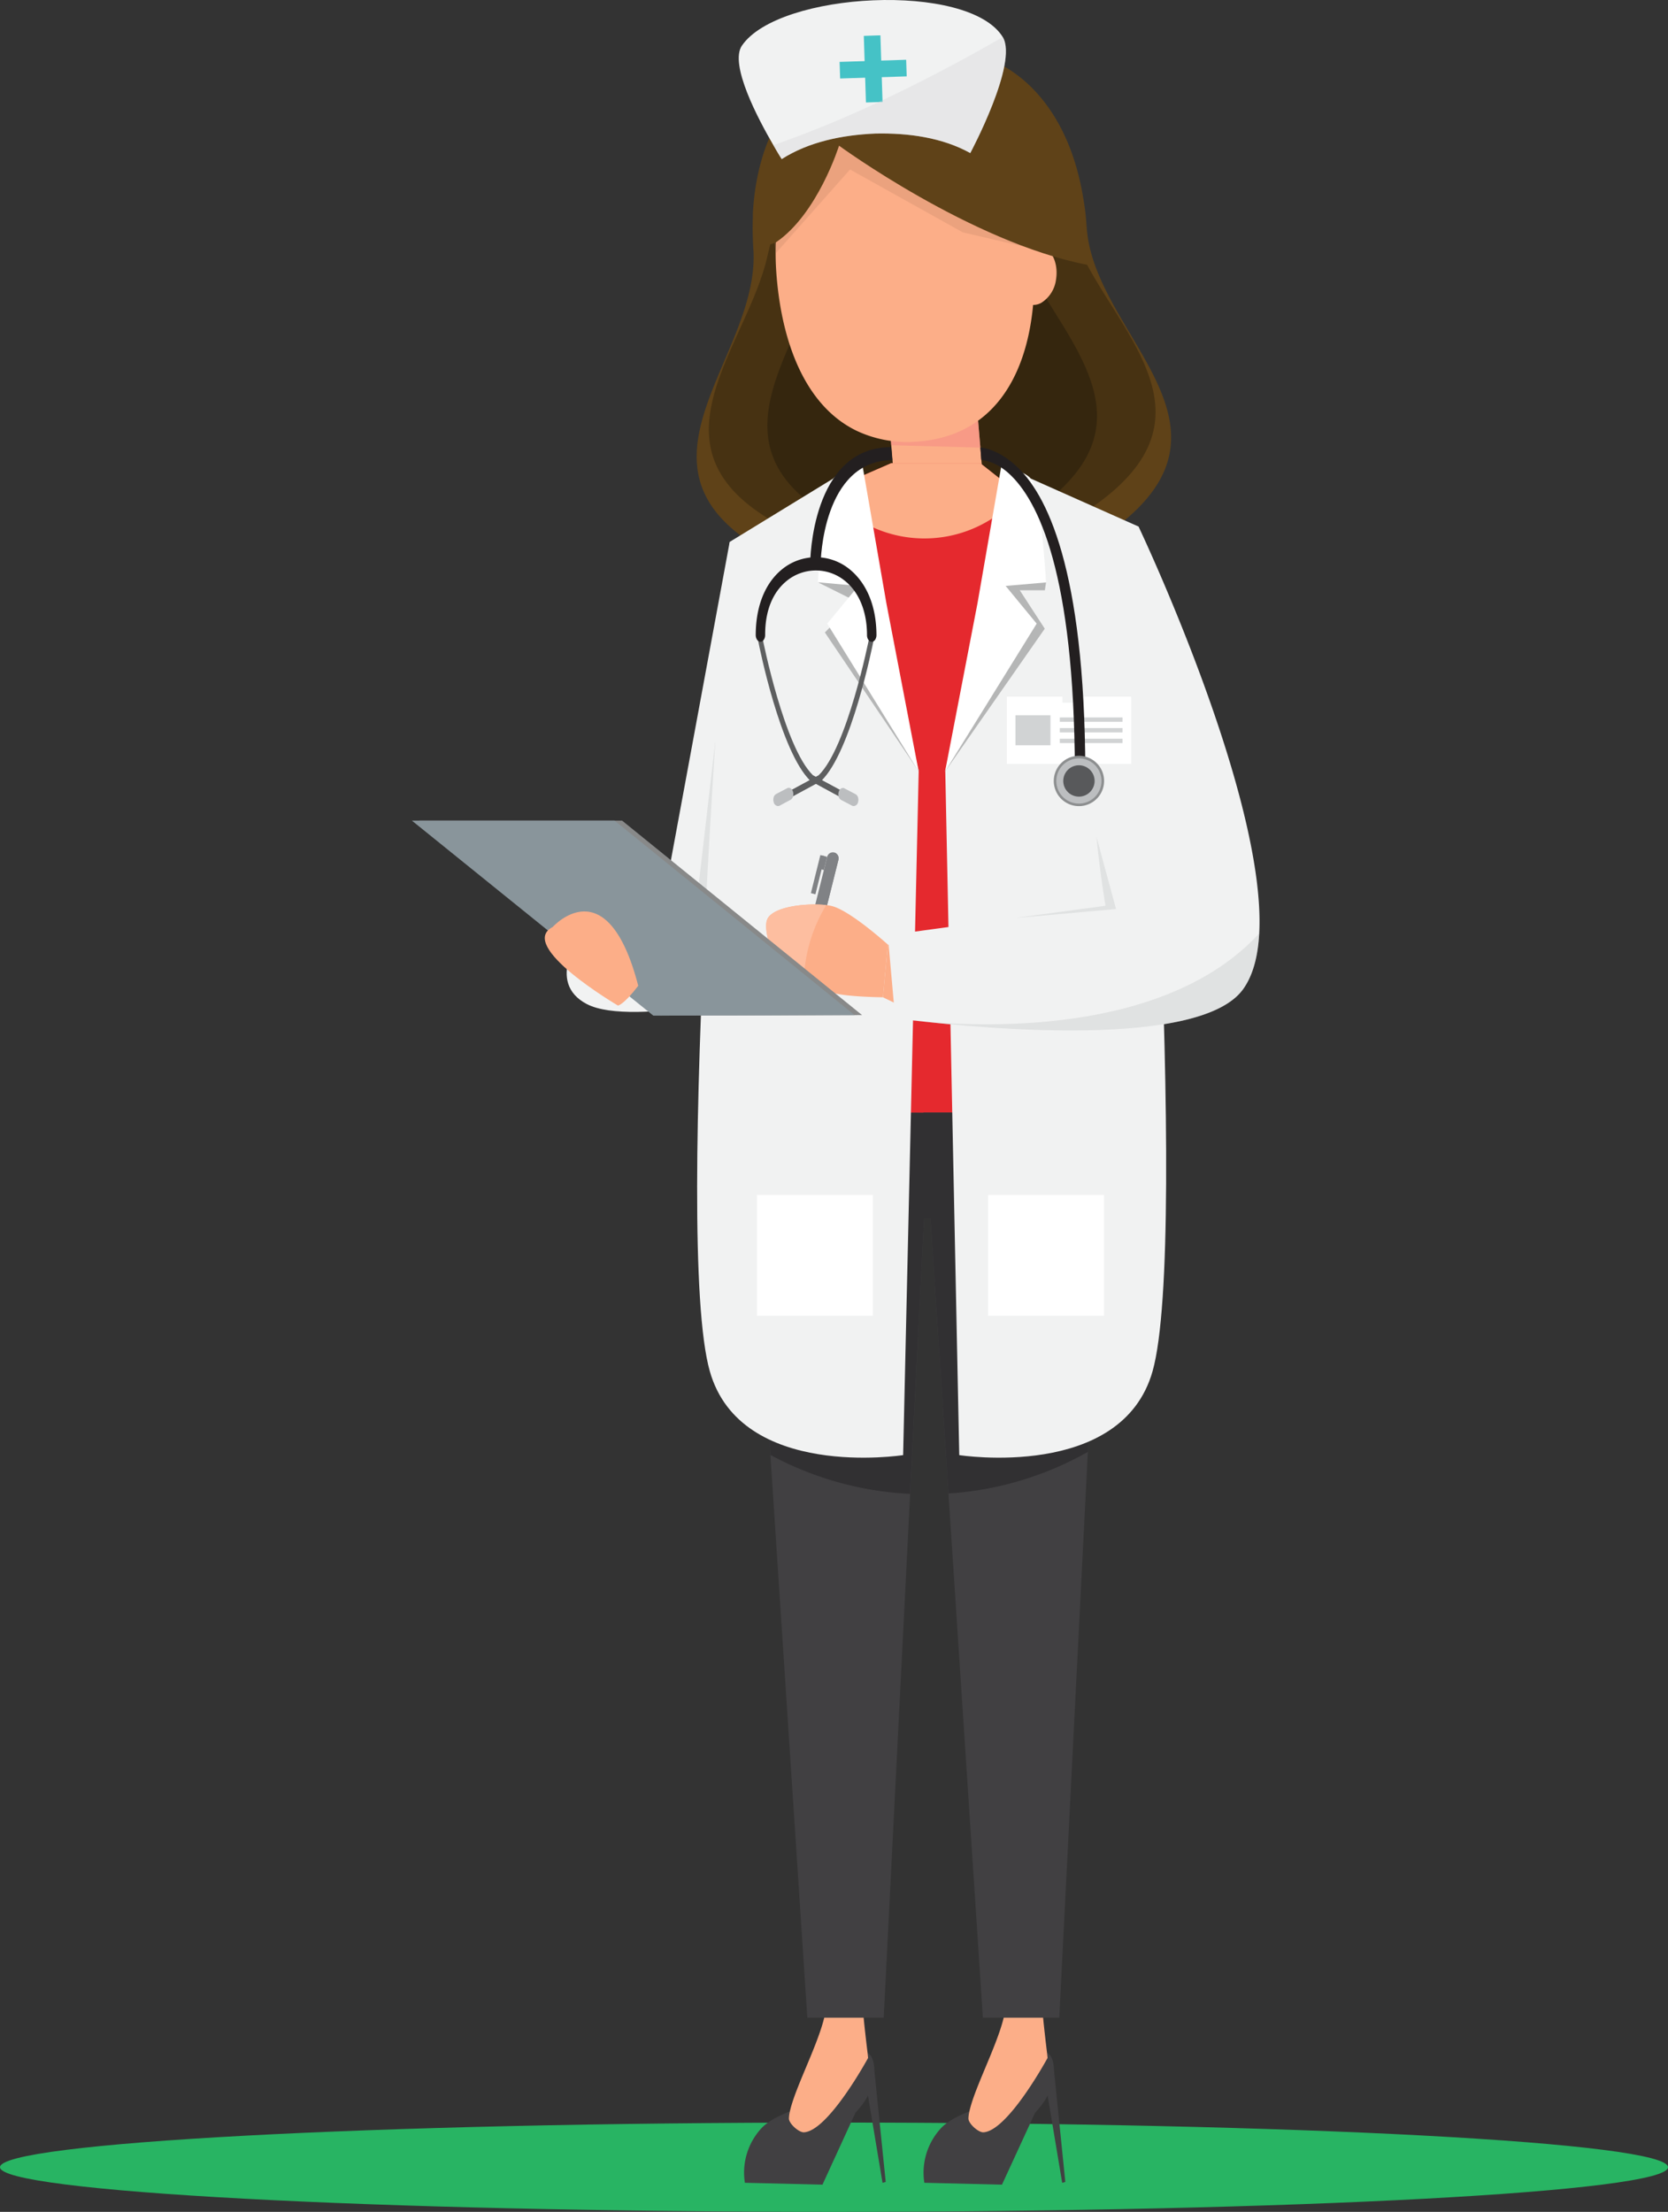 <svg xmlns="http://www.w3.org/2000/svg" width="477.89" height="633.642" viewBox="0 0 477.89 633.642">
  <rect x="0" y="0" width="477.89" height="633.642" fill="#333333" stroke="none"/>
  <g id="doctor_and_patient" data-name="doctor and patient" transform="translate(0 -5.668)">
    <path id="shadow" d="M813.24,700c0,7.06-107,12.79-238.94,12.79S335.35,707,335.35,700s107-12.79,238.95-12.79S813.24,692.88,813.24,700Z" transform="translate(-335.35 -73.48)" fill="#28b463"/>
    <g id="nurse" transform="translate(-134.44 5)">
      <path id="Path_61" data-name="Path 61" d="M752.67,125.62V126h0a3.328,3.328,0,0,0,.07.83c.15,1.71.29,3.5.44,5.34a5.261,5.261,0,0,0,.09,1.18c.14,2,.28,4,.43,6.09,0,.5.07,1,.09,1.51h0v.6a5.853,5.853,0,0,0,0,.59q0,.225,0,.48h0c0,.4.05.78.06,1.16,0,.86.09,1.72.13,2.56.73,17.42-.65,30-5.07,40.18h0c-.37.84-.86,1.79-1.43,2.8-.1.18-.21.35-.32.54-1.37,2.38-3.07,4.92-4.22,6.59h0c-.8,1.15-1.34,1.9-1.34,1.9s-.13.23-.31.59h0l-.41.78L738.81,204l-.62,1.19c-1.8,3.51-3.64,7.08-3.68,7.11l-.46.64-.1.15c-.71,1-2.08,2.94-4,5.27-7,8.69-20.89,23.09-33.5,17.46-51.72-23.09-13.94-53.86-10.94-84.22a33.989,33.989,0,0,0,.2-3.63c0-.76,0-1.52-.07-2.29-.21-3.18-.26-6.26-.16-9.2v-.74c0-.7.07-1.39.11-2.07,1-13.19,5.1-23.7,11.42-31.26A39.266,39.266,0,0,1,701.45,98a38.271,38.271,0,0,1,15.38-8.19,42.08,42.08,0,0,1,8.24-1.37,43.57,43.57,0,0,1,4.68-.06c9.54.48,15,4.87,18.27,13.12.32.8.62,1.65.91,2.53.15.46.29.93.43,1.4h0c.25.84.48,1.7.69,2.59a.389.389,0,0,0,.06.26h0c.16.64.3,1.28.43,1.95.06.26.12.51.16.78C751.54,115.27,752.16,120.15,752.67,125.62Z" transform="translate(-335.35 -73.48)" fill="#5f4218"/>
      <path id="Path_62" data-name="Path 62" d="M765.79,142.55c2.11,31.39-18,45.91-34.27,59.38-7.84,6.5-10.76,18.14-16.57,24-3.56,3.57-8.21,5-15.76,1.57-48.77-21.77-16-51.9-9.57-79.8,3.91-17.1,13.2-41.81,34.24-43.22a59.621,59.621,0,0,1,10.2.15C750.66,106.37,764,116.37,765.79,142.55Z" transform="translate(-335.35 -73.48)" fill="#473212"/>
      <path id="Path_63" data-name="Path 63" d="M765.79,142.55c2.11,31.39-15.43,59.5-31.66,73-7.84,6.5-13.37,4.54-19.18,10.36-47.34-21.74-14.93-51.65-8.58-79.36,3.48-15.21,11.22-36.44,27.69-41.94C750.66,106.37,764,116.37,765.79,142.55Z" transform="translate(-335.35 -73.48)" fill="#35260e"/>
      <path id="Path_64" data-name="Path 64" d="M782.37,230.06c-16.18,10-21.88-3.84-31-15.16h0c-.1-.14-.2-.26-.31-.4a38.151,38.151,0,0,0-8-7.65.47.47,0,0,1-.09-.06c-.21-.13-.43-.29-.66-.42l-1-.61-.24-.16a1.643,1.643,0,0,1-.22-.14c-.64-.4-1.24-.82-1.84-1.25a1.648,1.648,0,0,1-.27-.19c-.61-.42-1.2-.86-1.78-1.28-1-.73-1.9-1.47-2.8-2.24-.17-.13-.31-.28-.48-.41l-.66-.58h0a1.136,1.136,0,0,0-.11-.11c-.13-.11-.24-.22-.35-.33A47.881,47.881,0,0,1,724,188.6h0c-.08-.12-.15-.23-.23-.33h0a55.164,55.164,0,0,1-3.53-7,37.8,37.8,0,0,1-1.39-3.6,80.23,80.23,0,0,1-2.51-8.81h0q-.64-2.76-1.15-5.79c-.39-2.15-.71-4.38-1-6.72h0a6.326,6.326,0,0,0-.11-.86h0c-.22-1.82-.44-3.71-.62-5.66h0v-.13h0v-.88h0c-.13-1.44-.25-2.9-.35-4.41-.06-.7-.11-1.41-.16-2.13v-.13c-.07-.92-.13-1.84-.19-2.74,0-.54-.06-1.07-.1-1.6h0c0-.55-.07-1.08-.1-1.61-.13-2.26-.25-4.44-.34-6.53v-.82h0a2.552,2.552,0,0,1,0-.39c-.06-1.36-.1-2.69-.13-4h0c-.06-2.57-.08-5,0-7.28a21.926,21.926,0,0,1,.09-2.45v-1a3.3,3.3,0,0,1,.06-.79h0c.05-.78.12-1.52.2-2.27.08-.92.2-1.8.33-2.67.08-.49.15-1,.24-1.45a34.1,34.1,0,0,1,1.34-5.23h0a20.109,20.109,0,0,1,3.85-6.8h0c2.72-3,6.52-5,11.74-6a41.153,41.153,0,0,1,4.62-.56A39.09,39.09,0,0,1,764,97.93c7.29,6.65,12.8,16.5,15.49,29.46.38,1.81.7,3.7,1,5.64s.49,4.11.64,6.26q.08,1.16.24,2.28a33.46,33.46,0,0,0,.66,3.57.5.5,0,0,0,.07.31C789.29,175,830.38,200.38,782.37,230.06Z" transform="translate(-335.35 -73.48)" fill="#5f4218"/>
      <path id="Path_65" data-name="Path 65" d="M701.24,146.88c2.11,31.38,24,43.08,41.9,54.27,8.64,5.4,13.09,16.54,19.62,21.53,4,3.06,8.8,3.81,15.84-.55,45.43-28.09,8.89-53.57-1.18-80.36-6.16-16.43-18.67-39.67-39.7-38.26A59.371,59.371,0,0,0,727.63,105C711.41,109,699.49,120.7,701.24,146.88Z" transform="translate(-335.35 -73.48)" fill="#473212"/>
      <path id="Path_66" data-name="Path 66" d="M701.24,146.88c2.11,31.38,21,42.35,33.87,59.06,6.38,8.28,21.12,11.75,27.65,16.74,44-27.86,7.91-53.18-2.09-79.79-5.47-14.61-16-34.62-33-37.87C711.41,109,699.49,120.7,701.24,146.88Z" transform="translate(-335.35 -73.48)" fill="#35260e"/>
      <path id="Path_67" data-name="Path 67" d="M750,194.46l.67,7.92,1.48,17.75a12.694,12.694,0,0,1-25.3,2.11l-1.71-20.55-.43-5.12a12.57,12.57,0,0,1,1.88-7.76,10.57,10.57,0,0,1,1.08-1.5A12.69,12.69,0,0,1,750,194.46Z" transform="translate(-335.35 -73.48)" fill="#fcae88"/>
      <path id="Path_68" data-name="Path 68" d="M750,194.46l.67,7.92-25.53-.69-.43-5.12a12.57,12.57,0,0,1,1.88-7.76,10.57,10.57,0,0,1,1.08-1.5A12.69,12.69,0,0,1,750,194.46Z" transform="translate(-335.35 -73.48)" fill="#f58d86" opacity="0.6"/>
      <path id="Path_69" data-name="Path 69" d="M772.49,151.73a12.059,12.059,0,0,1-.14,2.45,9.24,9.24,0,0,1-4.26,6.74,4.809,4.809,0,0,1-2.31.59c-2,21.48-12.19,37.72-33.29,39.14a33.9,33.9,0,0,1-17.08-3c-14.52-6.88-21.81-24.74-23.24-46a72.394,72.394,0,0,1,.07-10.53c1.9-23.61,15.56-42.19,33.34-43.37,19.84-1.34,37.48,19.43,40.13,46.78a4.55,4.55,0,0,1,2-.06,3.711,3.711,0,0,1,.67.2C770.74,145.57,772.34,148.38,772.49,151.73Z" transform="translate(-335.35 -73.48)" fill="#fcae88"/>
      <path id="Path_70" data-name="Path 70" d="M369.4,42.26l22.72-3.53,44.69,34.68-26.53-6.18-32.3-18.01L356.66,73.25l-.68-7.48,6.33-25.04Z" fill="#bd8366" opacity="0.28"/>
      <path id="Path_71" data-name="Path 71" d="M774.23,126.76l-13.11-17.2-6.46-4.64-9-4.69-11.4-5.73-17.57-.16L699,111.19l.86,1.55-4.33-1.31-4.66,24.08s-8.13,12,1.21,8.08c12-8.15,18.1-27.71,18.1-27.71S748,143.55,781.25,150C783.86,146.45,774.23,126.76,774.23,126.76Z" transform="translate(-335.35 -73.48)" fill="#5f4218"/>
      <path id="Path_72" data-name="Path 72" d="M747.78,118c-8-4.44-17.73-5.8-27.22-5.59-9.48.4-19.09,2.38-26.81,7.32,0,0-1-1.54-2.39-4-4.33-7.42-12.69-23.17-9-28.52,10.55-15.43,64.92-18.36,74.73-2.44h0C761.59,92.2,747.78,118,747.78,118Z" transform="translate(-335.35 -73.48)" fill="#f1f2f2"/>
      <rect id="Rectangle_8" data-name="Rectangle 8" width="4.76" height="19.09" transform="translate(381.925 10.944) rotate(-1.84)" fill="#45c2c6"/>
      <rect id="Rectangle_9" data-name="Rectangle 9" width="19.09" height="4.76" transform="matrix(0.999, -0.032, 0.032, 0.999, 374.99, 18.4)" fill="#45c2c6"/>
      <path id="Path_73" data-name="Path 73" d="M747.78,118c-8-4.44-17.73-5.8-27.22-5.59-9.48.4-19.09,2.38-26.81,7.32,0,0-1-1.54-2.39-4a309.452,309.452,0,0,0,30.2-12.38l1.08-.5c13.8-6.5,26-13.21,34.43-18.08h0C761.59,92.2,747.78,118,747.78,118Z" transform="translate(-335.35 -73.48)" fill="#d1d3d4" opacity="0.33"/>
      <path id="Path_74" data-name="Path 74" d="M678.85,229.39l-18.38,99.54-24,12.66s-10.62,13.86,1.43,20.19c13.1,6.88,57.1-4.15,57.1-4.15Z" transform="translate(-335.35 -73.48)" fill="#f1f2f2"/>
      <path id="Path_75" data-name="Path 75" d="M339.39,212.91l-5.3,45.72,11.7,9.45Z" fill="#b5b6b6" opacity="0.28"/>
      <path id="Path_76" data-name="Path 76" d="M425.38,162.91v-21.6l-10.1-7.94H389.75l-10.12,4.4,1.95,12.47,1.99,12.67h-4.61V324.04h51.02V162.91Z" fill="#e5292e"/>
      <path id="Path_77" data-name="Path 77" d="M760.73,214.79v2.34a35.84,35.84,0,0,1-43.8,6.59L715,211.25l10.13-4.41h25.52Z" transform="translate(-335.35 -73.48)" fill="#fcae88"/>
      <path id="Path_78" data-name="Path 78" d="M687.79,684c3.22-3.64,10.91-6.08,15-7.16h.08v-.08l12.87-14.61a3.46,3.46,0,0,1,3,.36c1,.81,1.53,2.56,1.55,4.71l3.26,32-.91.25-4.17-25a17.27,17.27,0,0,1-1.55,2.48c-.69.89-1.37,1.71-2.06,2.49L705.43,700l-22.23-.54A18.751,18.751,0,0,1,687.79,684Z" transform="translate(-335.35 -73.48)" fill="#414042"/>
      <path id="Path_79" data-name="Path 79" d="M706.58,648.13v-.63h10.28c.16,4,1.49,14.73,1.49,14.73h0l.15,1.47s-11.34,20.9-18.36,21.3c-1.45.09-4.28-2.46-4.32-3.92a9.628,9.628,0,0,1,.29-2.11C697.86,671.05,706.23,656.27,706.58,648.13Z" transform="translate(-335.35 -73.48)" fill="#fcae88"/>
      <path id="Path_80" data-name="Path 80" d="M739.22,684c3.22-3.64,10.91-6.08,15-7.16h.07a.408.408,0,0,0,0-.08l12.87-14.61a3.461,3.461,0,0,1,3.05.36c1,.81,1.53,2.56,1.55,4.71l3.25,32-.9.25-4.17-25a17.265,17.265,0,0,1-1.55,2.48c-.69.89-1.37,1.71-2.06,2.49L756.86,700l-22.24-.54a18.78,18.78,0,0,1,4.6-15.46Z" transform="translate(-335.35 -73.48)" fill="#414042"/>
      <path id="Path_81" data-name="Path 81" d="M758,648.13v-.63h10.28c.16,4,1.49,14.73,1.49,14.73h0l.15,1.47s-11.33,20.9-18.36,21.3c-1.45.09-4.27-2.46-4.31-3.92a9.631,9.631,0,0,1,.29-2.11C749.28,671.05,757.65,656.27,758,648.13Z" transform="translate(-335.35 -73.48)" fill="#fcae88"/>
      <path id="Path_82" data-name="Path 82" d="M451,319.45l-4.89,97.16-8.18,162.07H416.04l-9.86-150.16-5.17-78.78h-1.84l-3.97,78.88-7.57,150.06H365.74L355.16,417.46l-6.45-98.07h35.82l14.49.05v-.05h35.82Z" fill="#414042"/>
      <path id="Path_83" data-name="Path 83" d="M786.35,392.93l-4.89,97.15A93.378,93.378,0,0,1,741.54,502l-5.18-78.77h-1.84l-4,78.88a93.819,93.819,0,0,1-40-11.16l-6.44-98.07H719.9l14.48.05v-.05H770.2Z" transform="translate(-335.35 -73.48)" fill="#313032"/>
      <path id="Path_84" data-name="Path 84" d="M765.1,211.24,796,225s14.7,204.21,4,242c-8.9,31.3-55.38,24-55.38,24l-4-195.81Z" transform="translate(-335.35 -73.48)" fill="#f1f2f2"/>
      <rect id="Rectangle_10" data-name="Rectangle 10" width="33.22" height="34.62" transform="translate(417.53 342.98)" fill="#fff"/>
      <path id="Path_85" data-name="Path 85" d="M740.56,295.17l28.56-40.92-7.16-11h7.18l.35-2.28s-10.72-7.61-12.08-7.1S740.56,295.17,740.56,295.17Z" transform="translate(-335.35 -73.48)" fill="#b5b6b6"/>
      <path id="Path_86" data-name="Path 86" d="M765.1,211.24c2.9,3.66,4.39,29.76,4.39,29.76l-11.58,1,8.89,10.81-26.24,42.34,9.29-48.2,6.84-39.42S763.28,209,765.1,211.24Z" transform="translate(-335.35 -73.48)" fill="#fff"/>
      <path id="Path_87" data-name="Path 87" d="M708.5,211.24l-29.65,18.15S662.43,429.21,673.16,467c8.9,31.3,55.38,24,55.38,24L733,295.17Z" transform="translate(-335.35 -73.48)" fill="#f1f2f2"/>
      <rect id="Rectangle_11" data-name="Rectangle 11" width="33.22" height="34.62" transform="translate(351.31 342.98)" fill="#fff"/>
      <path id="Path_88" data-name="Path 88" d="M368.76,167.48l10.87,5.42-8.86,8.95,26.92,39.85-14.22-60.26Z" fill="#b5b6b6"/>
      <path id="Path_89" data-name="Path 89" d="M708.5,211.24c-2.89,3.66-4.39,29.72-4.39,29.72L715.69,242l-8.89,10.81L733,295.17,723.75,247l-6.84-39.42S710.31,209,708.5,211.24Z" transform="translate(-335.35 -73.48)" fill="#fff"/>
      <path id="Path_90" data-name="Path 90" d="M388.8,271.25l8.36,3.23-1.06,16.09-8.69-4.2Z" fill="#fcae88"/>
      <path id="Path_91" data-name="Path 91" d="M366.13,281.18l-3.32,6.39.08-7.26Z" fill="#414042"/>
      <path id="Path_92" data-name="Path 92" d="M706.78,319.61l-8.53,34.19a1.72,1.72,0,0,0,1.19,2.1,1.67,1.67,0,0,0,2-1.24L710,320.48a1.74,1.74,0,0,0-1.2-2.11,1.66,1.66,0,0,0-2.02,1.24Z" transform="translate(-335.35 -73.48)" fill="#808285"/>
      <path id="Path_93" data-name="Path 93" d="M369.19,249.57l1.29.34.94-3.78-1.29-.34Z" fill="#808285"/>
      <path id="Path_94" data-name="Path 94" d="M366.77,256.52l1.29.35,2.71-10.91-1.29-.34Z" fill="#808285"/>
      <path id="Path_95" data-name="Path 95" d="M708.81,318.37l-9.37,37.53a1.67,1.67,0,0,0,2-1.24L710,320.48a1.74,1.74,0,0,0-1.19-2.11Z" transform="translate(-335.35 -73.48)" fill="#808285"/>
      <path id="Path_96" data-name="Path 96" d="M830.56,341.56c-.36,6.6-1.81,12.13-4.69,16.07-12.46,17-74.56,11.16-93.87,8.9h-.15c-2.51-.3-4.27-.52-5.09-.63a1.273,1.273,0,0,1-.5-.08l-2.11-23.74,36.19-4.91h0l26.16-3.54s-1.43-7.94-2.6-19.75h0c-2.47-25-3.78-67.39,12.1-88.85C796,225,832.68,302.19,830.56,341.56Z" transform="translate(-335.35 -73.48)" fill="#f1f2f2"/>
      <path id="Path_97" data-name="Path 97" d="M724.15,344.73l-1.38,15.11s-11.25-.09-14.71-1.41a65.418,65.418,0,0,1-8-3.81c-3.52-2-7-4.38-8.36-6.59s-3.34-8.51-1.92-10.87c2.16-3.52,11.72-4.32,16.7-3.73a12,12,0,0,1,1.69.29C713.5,335.09,724.15,344.73,724.15,344.73Z" transform="translate(-335.35 -73.48)" fill="#fcae88"/>
      <path id="Path_98" data-name="Path 98" d="M706.52,333.43a44.16,44.16,0,0,0-6.42,21.19c-3.52-2-7-4.38-8.36-6.59s-3.34-8.51-1.92-10.87C692,333.64,701.54,332.84,706.52,333.43Z" transform="translate(-335.35 -73.48)" fill="#fdbea0"/>
      <path id="Path_99" data-name="Path 99" d="M830.56,341.56c-.36,6.6-1.81,12.13-4.69,16.07-12.46,17-74.56,11.16-93.87,8.9C749.6,368.38,803.27,371.22,830.56,341.56Z" transform="translate(-335.35 -73.48)" fill="#b5b6b6" opacity="0.28"/>
      <path id="Path_100" data-name="Path 100" d="M760.37,337.16l26.16-3.54s-1.43-7.94-2.6-19.75l5.61,20.69Z" transform="translate(-335.35 -73.48)" fill="#b5b6b6" opacity="0.28"/>
      <rect id="Rectangle_12" data-name="Rectangle 12" width="35.62" height="19.26" transform="translate(422.91 200.24)" fill="#fff"/>
      <rect id="Rectangle_13" data-name="Rectangle 13" width="10.02" height="8.59" transform="translate(425.38 205.58)" fill="#d1d3d4"/>
      <rect id="Rectangle_14" data-name="Rectangle 14" width="17.97" height="1.25" transform="translate(438.08 206.2)" fill="#d1d3d4"/>
      <rect id="Rectangle_15" data-name="Rectangle 15" width="17.97" height="1.25" transform="translate(438.08 209.24)" fill="#d1d3d4"/>
      <rect id="Rectangle_16" data-name="Rectangle 16" width="17.97" height="1.25" transform="translate(438.08 212.29)" fill="#d1d3d4"/>
      <rect id="Rectangle_17" data-name="Rectangle 17" width="3.76" height="5.16" transform="translate(438.84 196.83)" fill="#f1f2f2"/>
      <path id="Path_101" data-name="Path 101" d="M254.59,235.75h58.08l68.76,55.72-57.67.15Z" fill="#888989"/>
      <path id="Path_102" data-name="Path 102" d="M252.44,235.75h58.08l68.77,55.72-57.67.15Z" fill="#89959b"/>
      <path id="Path_103" data-name="Path 103" d="M628.13,339.72s15.62-17.51,24.52,16.83c-4.34,5.66-5.83,5.66-5.83,5.66S617.7,345.1,628.13,339.72Z" transform="translate(-335.35 -73.48)" fill="#fcae88"/>
      <path id="Path_104" data-name="Path 104" d="M712.07,303.34,702,297.87c-8.64-8.26-14.76-38.9-15-40.2l1.3-.51c.06.31,6.2,31.11,14.4,39.07l9.85,5.32Z" transform="translate(-335.35 -73.48)" fill="#5e5f60"/>
      <path id="Path_105" data-name="Path 105" d="M714.41,305.06A1,1,0,0,1,714,305l-3.2-1.68a1.56,1.56,0,0,1-.72-.93,2.419,2.419,0,0,1,0-1.36c.24-.89,1-1.38,1.62-1.05l3.21,1.68a1.57,1.57,0,0,1,.71.93,2.419,2.419,0,0,1,0,1.36A1.36,1.36,0,0,1,714.41,305.06Z" transform="translate(-335.35 -73.48)" fill="#bcbec0"/>
      <path id="Path_106" data-name="Path 106" d="M695,303.34l-.49-1.79,9.84-5.32c8.21-8,14.35-38.76,14.41-39.07l1.3.51c-.25,1.3-6.36,31.94-15,40.2l-.14.1Z" transform="translate(-335.35 -73.48)" fill="#5e5f60"/>
      <path id="Path_107" data-name="Path 107" d="M692.63,305.06a1.37,1.37,0,0,1-1.18-1.16,2.42,2.42,0,0,1,0-1.36,1.57,1.57,0,0,1,.71-.93l3.21-1.68c.63-.33,1.38.16,1.62,1.05a2.42,2.42,0,0,1,0,1.36,1.53,1.53,0,0,1-.7.93L693.07,305A1,1,0,0,1,692.63,305.06Z" transform="translate(-335.35 -73.48)" fill="#bcbec0"/>
      <path id="Path_108" data-name="Path 108" d="M719.54,258c-.74,0-1.35-.85-1.35-1.9,0-6.78-2.28-12.3-6.33-15.56a13.17,13.17,0,0,0-16.76.09c-2.8,2.3-6.12,6.85-6.09,15.44,0,1.05-.6,1.91-1.34,1.92h0c-.75,0-1.35-.85-1.36-1.9,0-8.12,2.61-14.78,7.43-18.76a15.29,15.29,0,0,1,19.47-.1c4.93,4,7.67,10.65,7.69,18.85,0,1.05-.59,1.91-1.34,1.92Z" transform="translate(-335.35 -73.48)" fill="#231f20"/>
      <path id="Path_109" data-name="Path 109" d="M704.92,235.41h-3c0-.32.25-33.18,23.21-33.18l.31,3.75C705.42,206,704.92,235.12,704.92,235.41Z" transform="translate(-335.35 -73.48)" fill="#231f20"/>
      <path id="Path_110" data-name="Path 110" d="M777.75,294.89c-.21-56.33-10.4-77.37-18.91-85.1-4.57-4.14-8.06-3.65-7.92-4l-.24-3.43s4.39.08,9.94,5c9.07,8,19.91,29.72,20.12,87.51Z" transform="translate(-335.35 -73.48)" fill="#231f20"/>
      <path id="Path_111" data-name="Path 111" d="M786.12,297.88a7.21,7.21,0,1,1-2.108-5.1A7.22,7.22,0,0,1,786.12,297.88Z" transform="translate(-335.35 -73.48)" fill="#8d8f90"/>
      <path id="Path_112" data-name="Path 112" d="M785.37,297.88a6.47,6.47,0,1,1-6.46-6.47,6.47,6.47,0,0,1,6.46,6.47Z" transform="translate(-335.35 -73.48)" fill="#bcbec0"/>
      <path id="Path_113" data-name="Path 113" d="M783.4,297.88a4.49,4.49,0,1,1-1.312-3.181,4.5,4.5,0,0,1,1.312,3.181Z" transform="translate(-335.35 -73.48)" fill="#58595b"/>
    </g>
  </g>
</svg>
